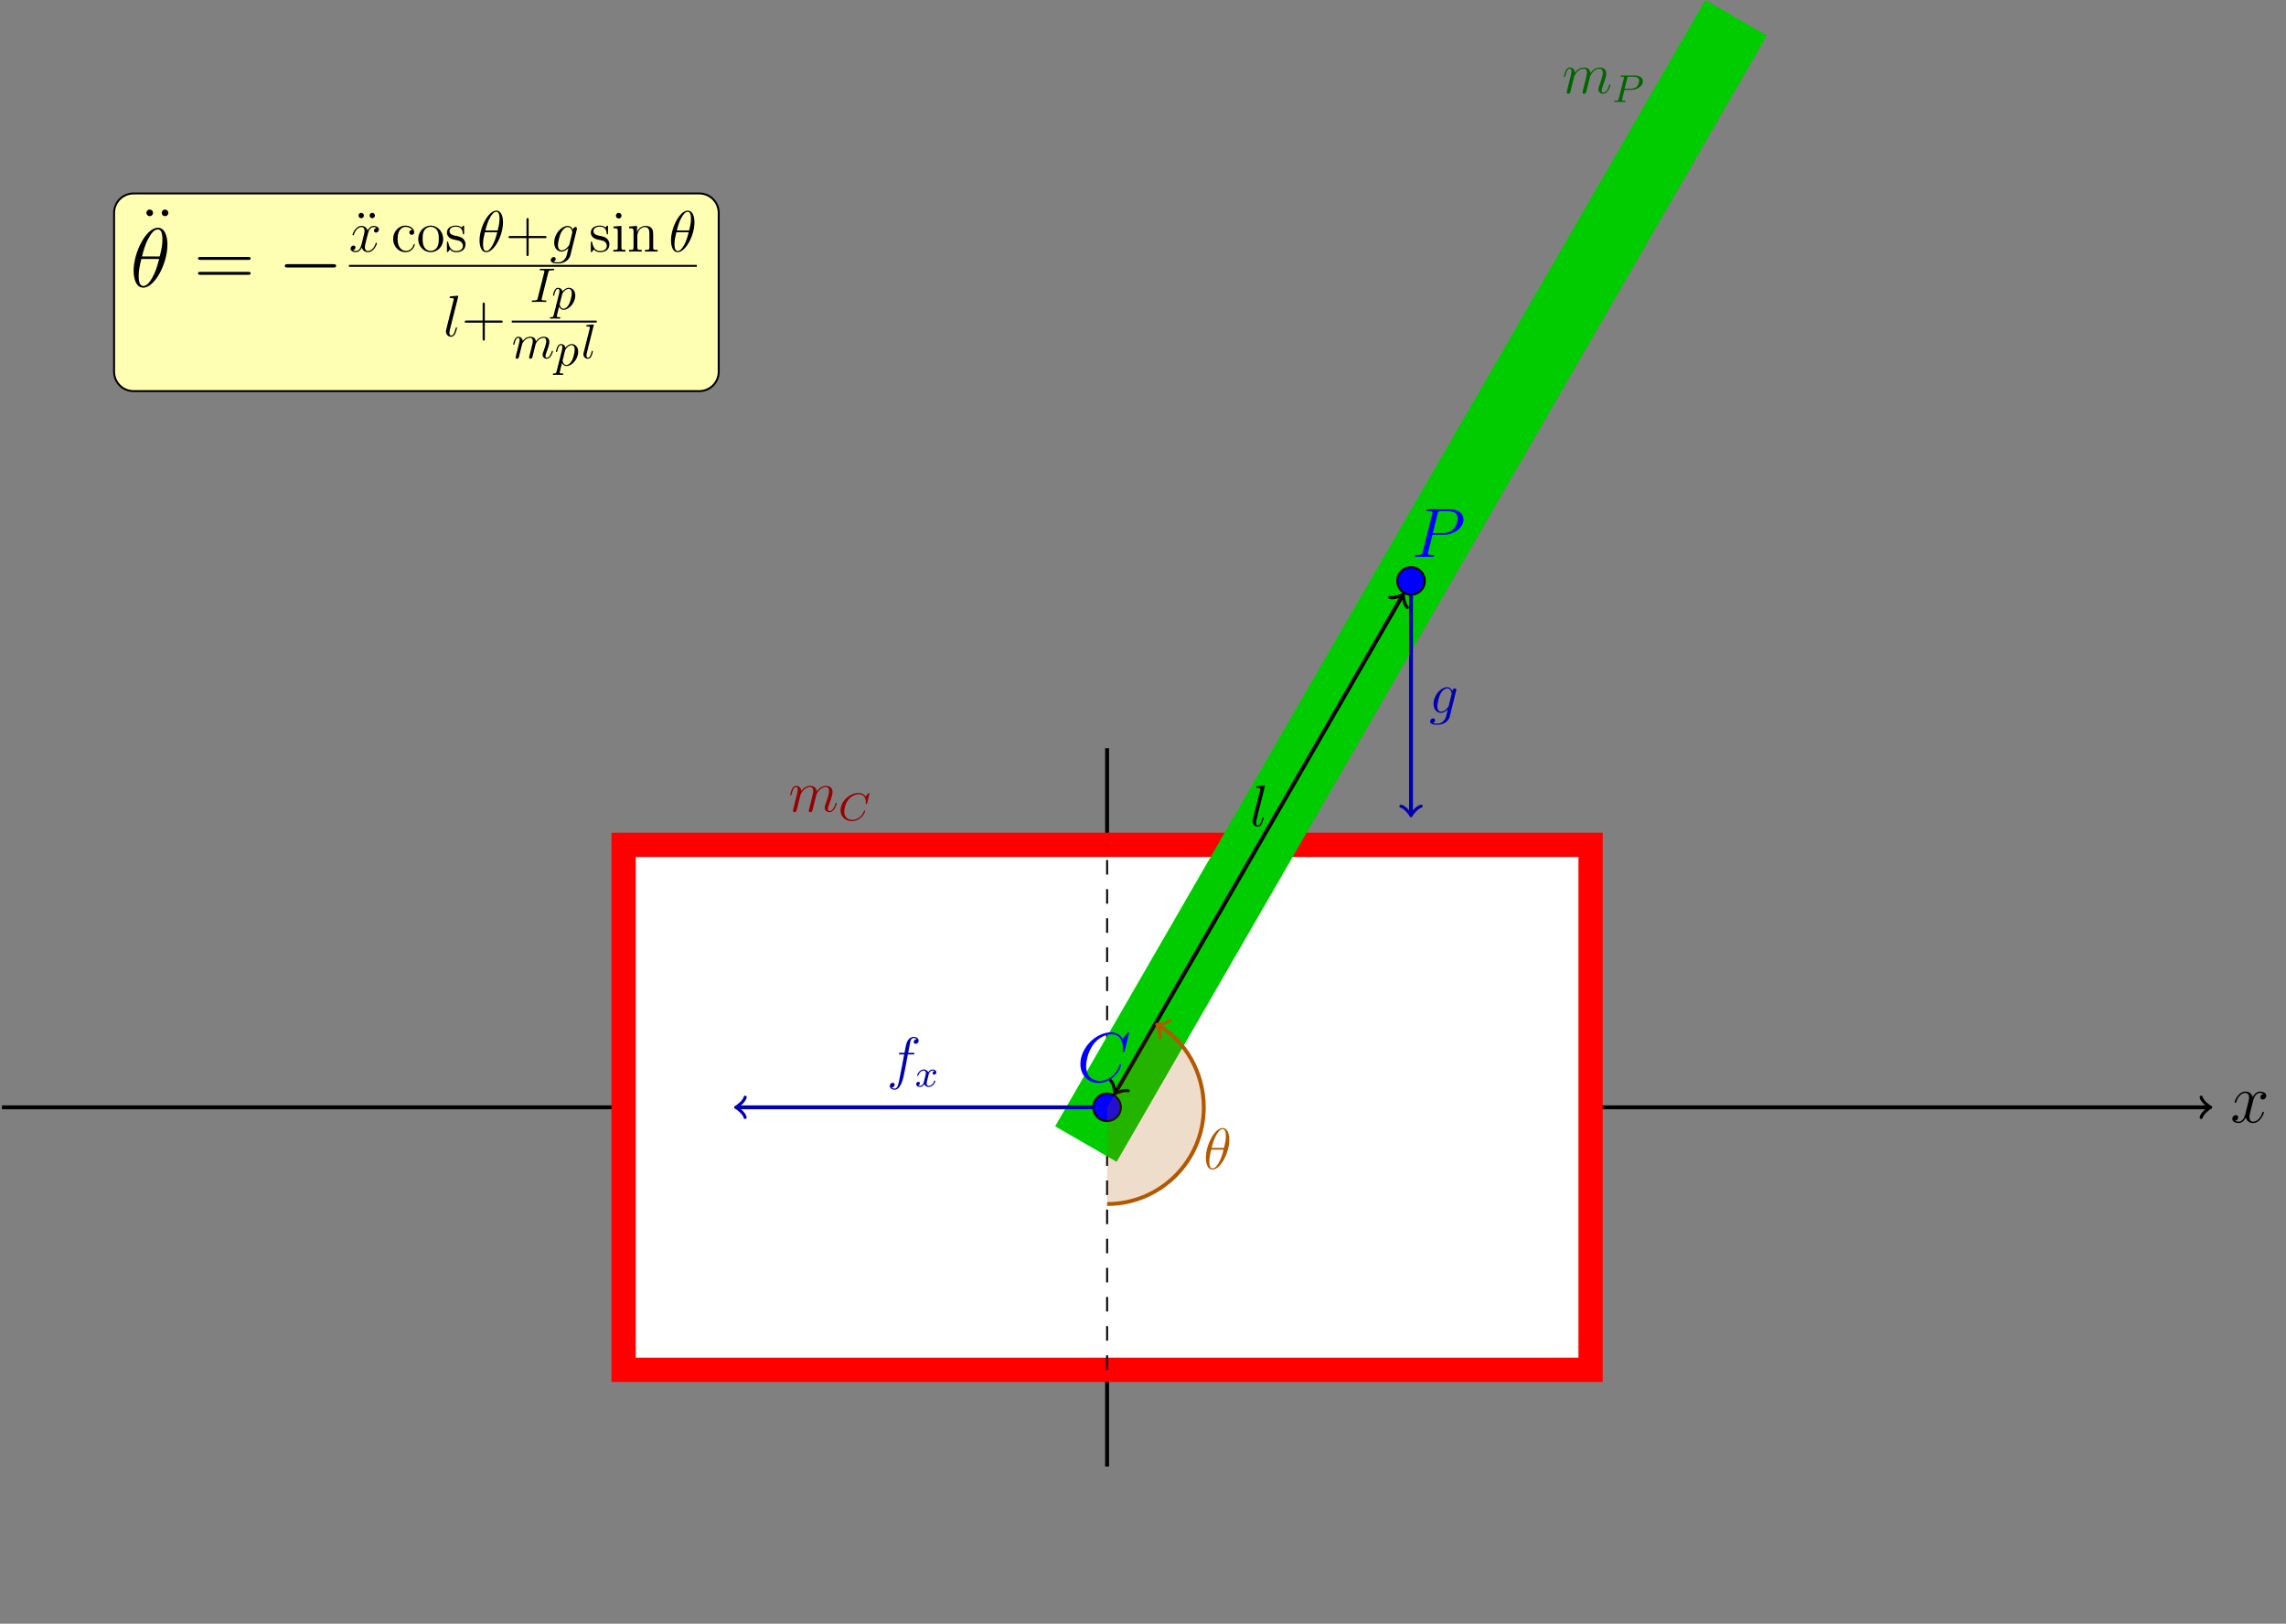 <?xml version='1.0' encoding='UTF-8'?>
<!-- This file was generated by dvisvgm 2.13.3 -->
<svg version='1.1' xmlns='http://www.w3.org/2000/svg' xmlns:xlink='http://www.w3.org/1999/xlink' width='468.964pt' height='333.09pt' viewBox='-72 -72 468.964 333.09'>
<rect x="-72" y="-72" width="468.964" height="333.09" fill="#808080" stroke="none"/>
<defs>
<path id='g7-73' d='M3.726-6.037C3.816-6.396 3.846-6.496 4.633-6.496C4.872-6.496 4.951-6.496 4.951-6.685C4.951-6.804 4.842-6.804 4.802-6.804C4.513-6.804 3.776-6.775 3.487-6.775C3.188-6.775 2.461-6.804 2.162-6.804C2.092-6.804 1.963-6.804 1.963-6.605C1.963-6.496 2.052-6.496 2.242-6.496C2.66-6.496 2.929-6.496 2.929-6.306C2.929-6.257 2.929-6.237 2.909-6.147L1.564-.777C1.474-.408 1.445-.309 .658-.309C.428-.309 .339-.309 .339-.11C.339 0 .458 0 .488 0C.777 0 1.504-.03 1.793-.03C2.092-.03 2.829 0 3.128 0C3.208 0 3.328 0 3.328-.189C3.328-.309 3.248-.309 3.029-.309C2.849-.309 2.8-.309 2.6-.329C2.391-.349 2.351-.389 2.351-.498C2.351-.578 2.371-.658 2.391-.727L3.726-6.037Z'/>
<path id='g7-108' d='M2.57-6.804C2.57-6.814 2.57-6.914 2.441-6.914C2.212-6.914 1.484-6.834 1.225-6.814C1.146-6.804 1.036-6.795 1.036-6.605C1.036-6.496 1.136-6.496 1.285-6.496C1.763-6.496 1.773-6.406 1.773-6.326L1.743-6.127L.488-1.146C.458-1.036 .438-.966 .438-.807C.438-.239 .877 .11 1.345 .11C1.674 .11 1.923-.09 2.092-.448C2.271-.827 2.391-1.405 2.391-1.425C2.391-1.524 2.301-1.524 2.271-1.524C2.172-1.524 2.162-1.484 2.132-1.345C1.963-.697 1.773-.11 1.375-.11C1.076-.11 1.076-.428 1.076-.568C1.076-.807 1.086-.857 1.136-1.046L2.57-6.804Z'/>
<path id='g7-109' d='M.877-.588C.847-.438 .787-.209 .787-.159C.787 .02 .927 .11 1.076 .11C1.196 .11 1.375 .03 1.445-.169C1.455-.189 1.574-.658 1.634-.907L1.853-1.803C1.913-2.022 1.973-2.242 2.022-2.471C2.062-2.64 2.142-2.929 2.152-2.969C2.301-3.278 2.829-4.184 3.776-4.184C4.224-4.184 4.314-3.816 4.314-3.487C4.314-3.238 4.244-2.959 4.164-2.66L3.885-1.504L3.686-.747C3.646-.548 3.557-.209 3.557-.159C3.557 .02 3.696 .11 3.846 .11C4.154 .11 4.214-.139 4.294-.458C4.433-1.016 4.802-2.471 4.892-2.859C4.922-2.989 5.45-4.184 6.535-4.184C6.964-4.184 7.073-3.846 7.073-3.487C7.073-2.919 6.655-1.783 6.456-1.255C6.366-1.016 6.326-.907 6.326-.707C6.326-.239 6.675 .11 7.143 .11C8.08 .11 8.448-1.345 8.448-1.425C8.448-1.524 8.359-1.524 8.329-1.524C8.229-1.524 8.229-1.494 8.179-1.345C8.03-.817 7.711-.11 7.163-.11C6.994-.11 6.924-.209 6.924-.438C6.924-.687 7.014-.927 7.103-1.146C7.293-1.664 7.711-2.77 7.711-3.337C7.711-3.985 7.313-4.403 6.565-4.403S5.31-3.965 4.941-3.437C4.932-3.567 4.902-3.905 4.623-4.144C4.374-4.354 4.055-4.403 3.806-4.403C2.909-4.403 2.421-3.766 2.252-3.537C2.202-4.105 1.783-4.403 1.335-4.403C.877-4.403 .687-4.015 .598-3.836C.418-3.487 .289-2.899 .289-2.869C.289-2.77 .389-2.77 .408-2.77C.508-2.77 .518-2.78 .578-2.999C.747-3.706 .946-4.184 1.305-4.184C1.465-4.184 1.614-4.105 1.614-3.726C1.614-3.517 1.584-3.407 1.455-2.889L.877-.588Z'/>
<path id='g7-112' d='M.448 1.215C.369 1.554 .349 1.624-.09 1.624C-.209 1.624-.319 1.624-.319 1.813C-.319 1.893-.269 1.933-.189 1.933C.08 1.933 .369 1.903 .648 1.903C.976 1.903 1.315 1.933 1.634 1.933C1.684 1.933 1.813 1.933 1.813 1.733C1.813 1.624 1.714 1.624 1.574 1.624C1.076 1.624 1.076 1.554 1.076 1.465C1.076 1.345 1.494-.279 1.564-.528C1.694-.239 1.973 .11 2.481 .11C3.636 .11 4.882-1.345 4.882-2.809C4.882-3.746 4.314-4.403 3.557-4.403C3.059-4.403 2.58-4.045 2.252-3.656C2.152-4.194 1.724-4.403 1.355-4.403C.897-4.403 .707-4.015 .618-3.836C.438-3.497 .309-2.899 .309-2.869C.309-2.77 .408-2.77 .428-2.77C.528-2.77 .538-2.78 .598-2.999C.767-3.706 .966-4.184 1.325-4.184C1.494-4.184 1.634-4.105 1.634-3.726C1.634-3.497 1.604-3.387 1.564-3.218L.448 1.215ZM2.202-3.108C2.271-3.377 2.54-3.656 2.72-3.806C3.068-4.115 3.357-4.184 3.527-4.184C3.925-4.184 4.164-3.836 4.164-3.248S3.836-1.514 3.656-1.136C3.318-.438 2.839-.11 2.471-.11C1.813-.11 1.684-.936 1.684-.996C1.684-1.016 1.684-1.036 1.714-1.156L2.202-3.108Z'/>
<path id='g5-43' d='M4.77-2.762H8.07C8.237-2.762 8.452-2.762 8.452-2.977C8.452-3.204 8.249-3.204 8.07-3.204H4.77V-6.504C4.77-6.671 4.77-6.886 4.555-6.886C4.328-6.886 4.328-6.683 4.328-6.504V-3.204H1.028C.861-3.204 .646-3.204 .646-2.989C.646-2.762 .849-2.762 1.028-2.762H4.328V.538C4.328 .705 4.328 .921 4.543 .921C4.77 .921 4.77 .717 4.77 .538V-2.762Z'/>
<path id='g5-99' d='M4.328-4.423C4.184-4.423 3.742-4.423 3.742-3.933C3.742-3.646 3.945-3.443 4.232-3.443C4.507-3.443 4.734-3.61 4.734-3.957C4.734-4.758 3.897-5.332 2.929-5.332C1.53-5.332 .418-4.089 .418-2.582C.418-1.052 1.566 .12 2.917 .12C4.495 .12 4.854-1.315 4.854-1.423S4.77-1.53 4.734-1.53C4.627-1.53 4.615-1.494 4.579-1.351C4.316-.502 3.67-.143 3.025-.143C2.295-.143 1.327-.777 1.327-2.594C1.327-4.579 2.343-5.069 2.941-5.069C3.395-5.069 4.053-4.89 4.328-4.423Z'/>
<path id='g5-105' d='M2.08-7.364C2.08-7.675 1.829-7.95 1.494-7.95C1.184-7.95 .921-7.699 .921-7.376C.921-7.018 1.207-6.791 1.494-6.791C1.865-6.791 2.08-7.101 2.08-7.364ZM.43-5.141V-4.794C1.196-4.794 1.303-4.722 1.303-4.136V-.885C1.303-.347 1.172-.347 .395-.347V0C.729-.024 1.303-.024 1.65-.024C1.781-.024 2.475-.024 2.881 0V-.347C2.104-.347 2.056-.406 2.056-.873V-5.272L.43-5.141Z'/>
<path id='g5-110' d='M5.32-2.905C5.32-4.017 5.32-4.352 5.045-4.734C4.698-5.2 4.136-5.272 3.73-5.272C2.57-5.272 2.116-4.28 2.02-4.041H2.008V-5.272L.383-5.141V-4.794C1.196-4.794 1.291-4.71 1.291-4.125V-.885C1.291-.347 1.16-.347 .383-.347V0C.693-.024 1.339-.024 1.674-.024C2.02-.024 2.666-.024 2.977 0V-.347C2.212-.347 2.068-.347 2.068-.885V-3.108C2.068-4.364 2.893-5.033 3.634-5.033S4.543-4.423 4.543-3.694V-.885C4.543-.347 4.411-.347 3.634-.347V0C3.945-.024 4.591-.024 4.926-.024C5.272-.024 5.918-.024 6.229 0V-.347C5.631-.347 5.332-.347 5.32-.705V-2.905Z'/>
<path id='g5-111' d='M5.487-2.558C5.487-4.101 4.316-5.332 2.929-5.332C1.494-5.332 .359-4.065 .359-2.558C.359-1.028 1.554 .12 2.917 .12C4.328 .12 5.487-1.052 5.487-2.558ZM2.929-.143C2.487-.143 1.949-.335 1.602-.921C1.279-1.459 1.267-2.164 1.267-2.666C1.267-3.12 1.267-3.85 1.638-4.388C1.973-4.902 2.499-5.093 2.917-5.093C3.383-5.093 3.885-4.878 4.208-4.411C4.579-3.862 4.579-3.108 4.579-2.666C4.579-2.248 4.579-1.506 4.268-.944C3.933-.371 3.383-.143 2.929-.143Z'/>
<path id='g5-115' d='M3.921-5.057C3.921-5.272 3.921-5.332 3.802-5.332C3.706-5.332 3.479-5.069 3.395-4.961C3.025-5.26 2.654-5.332 2.271-5.332C.825-5.332 .395-4.543 .395-3.885C.395-3.754 .395-3.335 .849-2.917C1.231-2.582 1.638-2.499 2.188-2.391C2.845-2.26 3.001-2.224 3.3-1.985C3.515-1.805 3.67-1.542 3.67-1.207C3.67-.693 3.371-.12 2.319-.12C1.53-.12 .956-.574 .693-1.769C.646-1.985 .646-1.997 .634-2.008C.61-2.056 .562-2.056 .526-2.056C.395-2.056 .395-1.997 .395-1.781V-.155C.395 .06 .395 .12 .514 .12C.574 .12 .586 .108 .789-.143C.849-.227 .849-.251 1.028-.442C1.482 .12 2.128 .12 2.331 .12C3.587 .12 4.208-.574 4.208-1.518C4.208-2.164 3.814-2.546 3.706-2.654C3.276-3.025 2.953-3.096 2.164-3.24C1.805-3.312 .933-3.479 .933-4.196C.933-4.567 1.184-5.117 2.26-5.117C3.563-5.117 3.634-4.005 3.658-3.634C3.67-3.539 3.754-3.539 3.79-3.539C3.921-3.539 3.921-3.599 3.921-3.814V-5.057Z'/>
<path id='g5-127' d='M2.343-7.4C2.343-7.699 2.092-7.95 1.793-7.95C1.506-7.95 1.243-7.735 1.243-7.4S1.506-6.85 1.793-6.85C2.092-6.85 2.343-7.101 2.343-7.4ZM4.603-7.4C4.603-7.735 4.34-7.95 4.053-7.95C3.754-7.95 3.503-7.699 3.503-7.4S3.754-6.85 4.053-6.85C4.34-6.85 4.603-7.066 4.603-7.4Z'/>
<path id='g0-0' d='M11.345-3.96C11.638-3.96 11.948-3.96 11.948-4.304S11.638-4.648 11.345-4.648H2.031C1.739-4.648 1.429-4.648 1.429-4.304S1.739-3.96 2.031-3.96H11.345Z'/>
<use id='g4-18' xlink:href='#g1-18' transform='scale(.694)'/>
<use id='g4-102' xlink:href='#g1-102' transform='scale(.694)'/>
<use id='g4-103' xlink:href='#g1-103' transform='scale(.694)'/>
<use id='g4-108' xlink:href='#g1-108' transform='scale(.694)'/>
<use id='g4-109' xlink:href='#g1-109' transform='scale(.694)'/>
<use id='g4-120' xlink:href='#g1-120' transform='scale(.694)'/>
<path id='g1-18' d='M7.626-8.659C7.626-10.415 7.076-12.12 5.664-12.12C3.254-12.12 .689-7.076 .689-3.288C.689-2.496 .861 .172 2.668 .172C5.01 .172 7.626-4.751 7.626-8.659ZM2.41-6.232C2.668-7.248 3.03-8.694 3.719-9.916C4.287-10.949 4.889-11.775 5.647-11.775C6.215-11.775 6.594-11.293 6.594-9.641C6.594-9.021 6.542-8.16 6.043-6.232H2.41ZM5.922-5.716C5.492-4.028 5.13-2.944 4.51-1.859C4.011-.981 3.409-.172 2.686-.172C2.152-.172 1.722-.585 1.722-2.29C1.722-3.409 1.997-4.579 2.272-5.716H5.922Z'/>
<path id='g1-67' d='M12.86-11.965C12.86-12.12 12.739-12.12 12.705-12.12S12.602-12.12 12.464-11.948L11.276-10.501C10.674-11.534 9.727-12.12 8.436-12.12C4.717-12.12 .861-8.349 .861-4.304C.861-1.429 2.875 .362 5.388 .362C6.766 .362 7.971-.224 8.969-1.067C10.467-2.324 10.915-3.994 10.915-4.132C10.915-4.287 10.777-4.287 10.725-4.287C10.57-4.287 10.553-4.183 10.519-4.114C9.727-1.429 7.403-.138 5.681-.138C3.856-.138 2.272-1.308 2.272-3.753C2.272-4.304 2.445-7.299 4.39-9.555C5.337-10.656 6.955-11.62 8.591-11.62C10.484-11.62 11.328-10.054 11.328-8.298C11.328-7.85 11.276-7.472 11.276-7.403C11.276-7.248 11.448-7.248 11.5-7.248C11.689-7.248 11.707-7.265 11.775-7.575L12.86-11.965Z'/>
<path id='g1-80' d='M5.096-5.475H7.988C10.364-5.475 12.739-7.23 12.739-9.193C12.739-10.536 11.603-11.758 9.434-11.758H4.114C3.787-11.758 3.632-11.758 3.632-11.431C3.632-11.259 3.787-11.259 4.046-11.259C5.096-11.259 5.096-11.121 5.096-10.932C5.096-10.897 5.096-10.794 5.027-10.536L2.703-1.274C2.548-.671 2.513-.499 1.308-.499C.981-.499 .809-.499 .809-.189C.809 0 .964 0 1.067 0C1.394 0 1.739-.034 2.066-.034H4.08C4.407-.034 4.769 0 5.096 0C5.233 0 5.423 0 5.423-.327C5.423-.499 5.268-.499 5.01-.499C3.977-.499 3.96-.62 3.96-.792C3.96-.878 3.977-.998 3.994-1.085L5.096-5.475ZM6.335-10.587C6.49-11.224 6.559-11.259 7.23-11.259H8.935C10.226-11.259 11.293-10.846 11.293-9.555C11.293-9.107 11.07-7.644 10.278-6.852C9.985-6.542 9.159-5.888 7.592-5.888H5.165L6.335-10.587Z'/>
<path id='g1-102' d='M7.678-6.921C8.022-6.921 8.16-6.921 8.16-7.248C8.16-7.42 8.022-7.42 7.713-7.42H6.318C6.645-9.193 6.886-10.415 7.024-10.966C7.127-11.379 7.489-11.775 7.936-11.775C8.298-11.775 8.659-11.62 8.832-11.465C8.16-11.397 7.954-10.897 7.954-10.605C7.954-10.26 8.212-10.054 8.539-10.054C8.883-10.054 9.4-10.346 9.4-11.001C9.4-11.724 8.677-12.12 7.919-12.12C7.179-12.12 6.456-11.569 6.111-10.897C5.802-10.295 5.629-9.675 5.233-7.42H4.08C3.753-7.42 3.581-7.42 3.581-7.11C3.581-6.921 3.684-6.921 4.028-6.921H5.13C4.82-5.32 4.114-1.429 3.719 .413C3.426 1.911 3.168 3.168 2.307 3.168C2.255 3.168 1.756 3.168 1.446 2.841C2.324 2.772 2.324 2.014 2.324 1.997C2.324 1.653 2.066 1.446 1.739 1.446C1.394 1.446 .878 1.739 .878 2.393C.878 3.133 1.635 3.512 2.307 3.512C4.063 3.512 4.786 .362 4.975-.499C5.285-1.825 6.129-6.404 6.215-6.921H7.678Z'/>
<path id='g1-103' d='M5.819-2.186C5.75-1.911 5.716-1.842 5.492-1.584C4.786-.671 4.063-.344 3.529-.344C2.961-.344 2.427-.792 2.427-1.98C2.427-2.892 2.944-4.82 3.323-5.595C3.822-6.559 4.597-7.248 5.32-7.248C6.456-7.248 6.68-5.836 6.68-5.733L6.628-5.492L5.819-2.186ZM6.886-6.456C6.662-6.955 6.18-7.592 5.32-7.592C3.443-7.592 1.308-5.233 1.308-2.668C1.308-.878 2.393 0 3.495 0C4.407 0 5.216-.723 5.526-1.067L5.147 .482C4.906 1.429 4.803 1.859 4.183 2.462C3.478 3.168 2.823 3.168 2.445 3.168C1.928 3.168 1.498 3.133 1.067 2.995C1.618 2.841 1.756 2.359 1.756 2.169C1.756 1.894 1.549 1.618 1.171 1.618C.757 1.618 .31 1.963 .31 2.531C.31 3.237 1.016 3.512 2.479 3.512C4.7 3.512 5.853 2.083 6.077 1.153L7.988-6.559C8.04-6.766 8.04-6.8 8.04-6.835C8.04-7.076 7.85-7.265 7.592-7.265C7.179-7.265 6.938-6.921 6.886-6.456Z'/>
<path id='g1-108' d='M4.373-11.517C4.39-11.586 4.424-11.689 4.424-11.775C4.424-11.948 4.252-11.948 4.218-11.948C4.201-11.948 3.581-11.896 3.271-11.861C2.978-11.844 2.72-11.81 2.41-11.793C1.997-11.758 1.876-11.741 1.876-11.431C1.876-11.259 2.049-11.259 2.221-11.259C3.099-11.259 3.099-11.104 3.099-10.932C3.099-10.863 3.099-10.829 3.013-10.519L.878-1.98C.826-1.79 .792-1.653 .792-1.377C.792-.516 1.429 .172 2.307 .172C2.875 .172 3.254-.207 3.529-.74C3.822-1.308 4.063-2.393 4.063-2.462C4.063-2.548 3.994-2.617 3.891-2.617C3.736-2.617 3.719-2.531 3.65-2.272C3.34-1.085 3.03-.172 2.341-.172C1.825-.172 1.825-.723 1.825-.964C1.825-1.033 1.825-1.394 1.945-1.876L4.373-11.517Z'/>
<path id='g1-109' d='M3.546-5.044C3.581-5.147 4.011-6.008 4.648-6.559C5.096-6.972 5.681-7.248 6.352-7.248C7.041-7.248 7.282-6.731 7.282-6.043C7.282-5.939 7.282-5.595 7.076-4.786L6.645-3.013C6.507-2.496 6.18-1.222 6.146-1.033C6.077-.775 5.974-.327 5.974-.258C5.974-.017 6.163 .172 6.421 .172C6.938 .172 7.024-.224 7.179-.844L8.212-4.958C8.246-5.096 9.141-7.248 11.035-7.248C11.724-7.248 11.965-6.731 11.965-6.043C11.965-5.079 11.293-3.202 10.915-2.169C10.76-1.756 10.674-1.532 10.674-1.222C10.674-.448 11.207 .172 12.034 .172C13.635 .172 14.237-2.359 14.237-2.462C14.237-2.548 14.168-2.617 14.065-2.617C13.91-2.617 13.893-2.565 13.807-2.272C13.411-.895 12.774-.172 12.085-.172C11.913-.172 11.638-.189 11.638-.74C11.638-1.188 11.844-1.739 11.913-1.928C12.223-2.754 12.998-4.786 12.998-5.784C12.998-6.817 12.395-7.592 11.087-7.592C9.933-7.592 9.004-6.938 8.315-5.922C8.263-6.852 7.695-7.592 6.404-7.592C4.872-7.592 4.063-6.507 3.753-6.077C3.701-7.058 2.995-7.592 2.238-7.592C1.739-7.592 1.343-7.351 1.016-6.697C.706-6.077 .465-5.027 .465-4.958S.534-4.803 .654-4.803C.792-4.803 .809-4.82 .912-5.216C1.171-6.232 1.498-7.248 2.186-7.248C2.582-7.248 2.72-6.972 2.72-6.456C2.72-6.077 2.548-5.406 2.427-4.872L1.945-3.013C1.876-2.686 1.687-1.911 1.601-1.601C1.481-1.153 1.291-.344 1.291-.258C1.291-.017 1.481 .172 1.739 .172C1.945 .172 2.186 .069 2.324-.189C2.359-.275 2.513-.878 2.6-1.222L2.978-2.772L3.546-5.044Z'/>
<path id='g1-120' d='M8.16-7.024C7.609-6.921 7.403-6.507 7.403-6.18C7.403-5.767 7.73-5.629 7.971-5.629C8.487-5.629 8.849-6.077 8.849-6.542C8.849-7.265 8.022-7.592 7.299-7.592C6.249-7.592 5.664-6.559 5.509-6.232C5.113-7.523 4.046-7.592 3.736-7.592C1.98-7.592 1.05-5.337 1.05-4.958C1.05-4.889 1.119-4.803 1.24-4.803C1.377-4.803 1.412-4.906 1.446-4.975C2.031-6.886 3.185-7.248 3.684-7.248C4.459-7.248 4.614-6.525 4.614-6.111C4.614-5.733 4.51-5.337 4.304-4.51L3.719-2.152C3.46-1.119 2.961-.172 2.049-.172C1.963-.172 1.532-.172 1.171-.396C1.79-.516 1.928-1.033 1.928-1.24C1.928-1.584 1.67-1.79 1.343-1.79C.93-1.79 .482-1.429 .482-.878C.482-.155 1.291 .172 2.031 .172C2.858 .172 3.443-.482 3.805-1.188C4.08-.172 4.941 .172 5.578 .172C7.334 .172 8.263-2.083 8.263-2.462C8.263-2.548 8.195-2.617 8.091-2.617C7.936-2.617 7.919-2.531 7.867-2.393C7.403-.878 6.404-.172 5.629-.172C5.027-.172 4.7-.62 4.7-1.326C4.7-1.704 4.769-1.98 5.044-3.116L5.647-5.457C5.905-6.49 6.49-7.248 7.282-7.248C7.317-7.248 7.799-7.248 8.16-7.024Z'/>
<path id='g3-67' d='M6.344-5.396C6.352-5.428 6.368-5.475 6.368-5.515C6.368-5.571 6.32-5.611 6.265-5.611S6.185-5.587 6.121-5.515L5.563-4.902C5.491-5.005 5.069-5.611 4.136-5.611C2.287-5.611 .422-3.897 .422-2.064C.422-.677 1.474 .167 2.742 .167C3.786 .167 4.67-.47 5.101-1.092C5.364-1.482 5.467-1.865 5.467-1.913C5.467-1.985 5.42-2.016 5.348-2.016C5.252-2.016 5.236-1.977 5.212-1.889C4.878-.789 3.802-.096 2.845-.096C2.032-.096 1.18-.574 1.18-1.793C1.18-2.048 1.267-3.379 2.152-4.376C2.75-5.045 3.563-5.348 4.192-5.348C5.197-5.348 5.611-4.543 5.611-3.786C5.611-3.674 5.579-3.523 5.579-3.427C5.579-3.324 5.683-3.324 5.715-3.324C5.818-3.324 5.834-3.355 5.866-3.499L6.344-5.396Z'/>
<path id='g3-80' d='M2.511-2.487H3.961C5.109-2.487 6.304-3.284 6.304-4.224C6.304-4.902 5.667-5.444 4.639-5.444H1.953C1.809-5.444 1.706-5.444 1.706-5.292C1.706-5.181 1.809-5.181 1.937-5.181C2.2-5.181 2.431-5.181 2.431-5.053C2.431-5.021 2.423-5.013 2.399-4.91L1.331-.63C1.259-.335 1.243-.263 .677-.263C.494-.263 .406-.263 .406-.112C.406-.08 .43 0 .534 0C.685 0 .877-.016 1.028-.024H1.538C2.303-.024 2.511 0 2.566 0C2.614 0 2.726 0 2.726-.151C2.726-.263 2.622-.263 2.487-.263C2.463-.263 2.319-.263 2.184-.279C2.016-.295 2-.319 2-.391C2-.43 2.016-.478 2.024-.518L2.511-2.487ZM3.092-4.886C3.164-5.157 3.172-5.181 3.499-5.181H4.376C5.029-5.181 5.531-4.989 5.531-4.4C5.531-4.296 5.491-3.587 5.045-3.148C4.926-3.029 4.543-2.726 3.762-2.726H2.55L3.092-4.886Z'/>
<path id='g3-120' d='M3.993-3.18C3.642-3.092 3.626-2.782 3.626-2.75C3.626-2.574 3.762-2.455 3.937-2.455S4.384-2.59 4.384-2.933C4.384-3.387 3.881-3.515 3.587-3.515C3.212-3.515 2.909-3.252 2.726-2.941C2.55-3.363 2.136-3.515 1.809-3.515C.94-3.515 .454-2.519 .454-2.295C.454-2.224 .51-2.192 .574-2.192C.669-2.192 .685-2.232 .709-2.327C.893-2.909 1.371-3.292 1.785-3.292C2.096-3.292 2.248-3.068 2.248-2.782C2.248-2.622 2.152-2.256 2.088-2C2.032-1.769 1.857-1.06 1.817-.909C1.706-.478 1.419-.143 1.06-.143C1.028-.143 .821-.143 .654-.255C1.02-.343 1.02-.677 1.02-.685C1.02-.869 .877-.98 .701-.98C.486-.98 .255-.797 .255-.494C.255-.128 .646 .08 1.052 .08C1.474 .08 1.769-.239 1.913-.494C2.088-.104 2.455 .08 2.837 .08C3.706 .08 4.184-.917 4.184-1.14C4.184-1.219 4.121-1.243 4.065-1.243C3.969-1.243 3.953-1.188 3.929-1.108C3.77-.574 3.316-.143 2.853-.143C2.59-.143 2.399-.319 2.399-.654C2.399-.813 2.447-.996 2.558-1.443C2.614-1.682 2.79-2.383 2.829-2.534C2.941-2.949 3.22-3.292 3.579-3.292C3.618-3.292 3.826-3.292 3.993-3.18Z'/>
<path id='g2-61' d='M11.07-5.526C11.328-5.526 11.586-5.526 11.586-5.819C11.586-6.129 11.293-6.129 11.001-6.129H1.377C1.085-6.129 .792-6.129 .792-5.819C.792-5.526 1.05-5.526 1.308-5.526H11.07ZM11.001-2.462C11.293-2.462 11.586-2.462 11.586-2.772C11.586-3.064 11.328-3.064 11.07-3.064H1.308C1.05-3.064 .792-3.064 .792-2.772C.792-2.462 1.085-2.462 1.377-2.462H11.001Z'/>
<path id='g2-127' d='M3.047-10.622C3.047-11.052 2.703-11.311 2.376-11.311C1.928-11.311 1.687-10.932 1.687-10.639C1.687-10.295 1.963-9.951 2.376-9.951C2.737-9.951 3.047-10.243 3.047-10.622ZM6.198-10.622C6.198-10.966 5.922-11.311 5.509-11.311C5.147-11.311 4.838-11.018 4.838-10.639C4.838-10.209 5.182-9.951 5.509-9.951C5.957-9.951 6.198-10.329 6.198-10.622Z'/>
<use id='g6-67' xlink:href='#g1-67' transform='scale(.833)'/>
<use id='g6-80' xlink:href='#g1-80' transform='scale(.833)'/>
<use id='g6-120' xlink:href='#g1-120' transform='scale(.833)'/>
</defs>
<g id='page1'>
<g stroke-miterlimit='10' transform='translate(-43.255,243.011)scale(0.996,-0.996)'>
<g fill='#000' stroke='#000'>
<g stroke-width='0.4'>
<g stroke-width='0.8'>
<path d='M -28.453 88.204 L 426.081 88.204' fill='none'/>
<g transform='translate(426.081,88.204)'>
<g stroke-width='0.64'>
 <g stroke-dasharray='none' stroke-dashoffset='0.0'>
 <g stroke-linecap='round'>
 <g stroke-linejoin='round'>
 <path d=' M -1.56 2.08 C -1.43 1.3 0.0 0.13 0.39 0.0 C 0.0 -0.13 -1.43 -1.3 -1.56 -2.08  ' fill='none'/>
 </g>
 </g>
 </g>
 </g>
</g>
<g transform='translate(430.524,85.104)'>
<g stroke='none' transform='scale(-1.004,1.004)translate(-43.255,243.011)scale(-1,-1)'>
<g fill='#000'>
<g stroke='none'>
<use x='-43.255' y='243.011' xlink:href='#g6-120'/>
</g>
</g>
</g>
</g>
</g>
<g stroke-width='0.8'>
<path d='M 199.169 14.226 L 199.169 162.181' fill='none'/>
</g>
<g fill='#f00' stroke='#f00'>
<g fill='#fff'>
<g stroke-width='5.0'>
<path d='M 99.585 34.143 M 99.585 34.143 L 99.585 142.264 L 298.754 142.264 L 298.754 34.143 Z M 298.754 142.264'/>
</g>
</g>
</g>
<g stroke-dasharray='3.0,3.0' stroke-dashoffset='0.0'>
<path d='M 199.169 34.143 L 199.169 142.264' fill='none'/>
</g>
<g fill='#0c0' stroke='#0c0'>
<g fill='#0c0'>
<path d='M 201.062 77.255 M 201.062 77.255 L 334.789 308.879 L 322.469 315.992 L 188.741 84.368 Z M 322.469 315.992'/>
</g>
</g>
<g fill='#00f'>
<path d='M 199.169 88.204 M 196.705 89.626 C 195.919 88.265 196.386 86.525 197.746 85.739 C 199.107 84.954 200.848 85.42 201.633 86.781 C 202.419 88.142 201.953 89.882 200.592 90.668 C 199.231 91.454 197.491 90.987 196.705 89.626 Z M 199.169 88.204'/>
</g>
<g fill='#00f' stroke='#00f'>
<path d='M 198.509 98.441' fill='none'/>
<g transform='translate(192.948,93.521)'>
<g stroke='none' transform='scale(-1.004,1.004)translate(-43.255,243.011)scale(-1,-1)'>
<g fill='#00f'>
<g stroke='none'>
<g fill='#00f'>
<use x='-43.255' y='243.011' xlink:href='#g6-67'/>
</g>
</g>
</g>
</g>
</g>
</g>
<g fill='#00f'>
<path d='M 261.765 196.624 M 259.301 198.046 C 258.515 196.685 258.982 194.945 260.343 194.159 C 261.704 193.374 263.444 193.84 264.23 195.201 C 265.015 196.562 264.549 198.302 263.188 199.088 C 261.827 199.874 260.087 199.407 259.301 198.046 Z M 261.765 196.624'/>
</g>
<g fill='#00f' stroke='#00f'>
<path d='M 267.456 206.48' fill='none'/>
<g transform='translate(261.933,201.56)'>
<g stroke='none' transform='scale(-1.004,1.004)translate(-43.255,243.011)scale(-1,-1)'>
<g fill='#00f'>
<g stroke='none'>
<g fill='#00f'>
<use x='-43.255' y='243.011' xlink:href='#g6-80'/>
</g>
</g>
</g>
</g>
</g>
</g>
<g stroke-width='0.8'>
<g fill='#000' stroke='#000'>
<path d='M 200.947 91.283 L 259.988 193.545' fill='none'/>
<g transform='matrix(-0.5,-0.866,0.866,-0.5,200.947,91.283)'>
<g stroke-width='0.64'>
 <g stroke-dasharray='none' stroke-dashoffset='0.0'>
 <g stroke-linecap='round'>
 <g stroke-linejoin='round'>
 <path d=' M -1.56 2.08 C -1.43 1.3 0.0 0.13 0.39 0.0 C 0.0 -0.13 -1.43 -1.3 -1.56 -2.08  ' fill='none'/>
 </g>
 </g>
 </g>
 </g>
</g>
<g transform='matrix(0.5,0.866,-0.866,0.5,259.988,193.545)'>
<g stroke-width='0.64'>
 <g stroke-dasharray='none' stroke-dashoffset='0.0'>
 <g stroke-linecap='round'>
 <g stroke-linejoin='round'>
 <path d=' M -1.56 2.08 C -1.43 1.3 0.0 0.13 0.39 0.0 C 0.0 -0.13 -1.43 -1.3 -1.56 -2.08  ' fill='none'/>
 </g>
 </g>
 </g>
 </g>
</g>
<g transform='translate(228.585,146.147)'>
<g stroke='none' transform='scale(-1.004,1.004)translate(-43.255,243.011)scale(-1,-1)'>
<g fill='#000'>
<g stroke='none'>
<use x='-43.255' y='243.011' xlink:href='#g4-108'/>
</g>
</g>
</g>
</g>
</g>
</g>
<g stroke-width='0.8'>
<g fill='#0000b3' stroke='#0000b3'>
<path d='M 123.057 88.204 L 196.324 88.204' fill='none'/>
<g transform='matrix(-1.0,0.0,0.0,-1.0,123.057,88.204)'>
<g stroke-width='0.64'>
 <g stroke-dasharray='none' stroke-dashoffset='0.0'>
 <g stroke-linecap='round'>
 <g stroke-linejoin='round'>
 <path d=' M -1.56 2.08 C -1.43 1.3 0.0 0.13 0.39 0.0 C 0.0 -0.13 -1.43 -1.3 -1.56 -2.08  ' fill='none'/>
 </g>
 </g>
 </g>
 </g>
</g>
<g transform='translate(153.797,94.27)'>
<g stroke='none' transform='scale(-1.004,1.004)translate(-43.255,243.011)scale(-1,-1)'>
<g fill='#0000b3'>
<g stroke='none'>
<g fill='#0000b3'>
<use x='-43.255' y='243.011' xlink:href='#g4-102'/>
<use x='-37.485' y='244.804' xlink:href='#g3-120'/>
</g>
</g>
</g>
</g>
</g>
</g>
</g>
<g stroke-width='0.8'>
<g fill='#0000b3' stroke='#0000b3'>
<path d='M 261.765 193.763 L 261.765 148.664' fill='none'/>
<g transform='matrix(0.0,-1.0,1.0,0.0,261.765,148.664)'>
<g stroke-width='0.64'>
 <g stroke-dasharray='none' stroke-dashoffset='0.0'>
 <g stroke-linecap='round'>
 <g stroke-linejoin='round'>
 <path d=' M -1.56 2.08 C -1.43 1.3 0.0 0.13 0.39 0.0 C 0.0 -0.13 -1.43 -1.3 -1.56 -2.08  ' fill='none'/>
 </g>
 </g>
 </g>
 </g>
</g>
<g transform='translate(265.498,169.442)'>
<g stroke='none' transform='scale(-1.004,1.004)translate(-43.255,243.011)scale(-1,-1)'>
<g fill='#0000b3'>
<g stroke='none'>
<g fill='#0000b3'>
<use x='-43.255' y='243.011' xlink:href='#g4-103'/>
</g>
</g>
</g>
</g>
</g>
</g>
</g>
<g stroke-width='0.8'>
<g fill='#b35900' stroke='#b35900'>
<path d='M 199.169 68.286 C 210.169 68.286 219.086 77.203 219.086 88.203 C 219.086 95.318 215.289 101.895 209.742 105.097' fill='none'/>
<g transform='matrix(-0.866,0.5,-0.5,-0.866,209.743,105.097)'>
<g stroke-width='0.64'>
 <g stroke-dasharray='none' stroke-dashoffset='0.0'>
 <g stroke-linecap='round'>
 <g stroke-linejoin='round'>
 <path d=' M -1.56 2.08 C -1.43 1.3 0.0 0.13 0.39 0.0 C 0.0 -0.13 -1.43 -1.3 -1.56 -2.08  ' fill='none'/>
 </g>
 </g>
 </g>
 </g>
</g>
</g>
</g>
<g stroke-opacity='0.2'>
<g fill-opacity='0.2'>
<g fill='#b35900' stroke='#b35900'>
<path d='M 199.169 88.204 L 199.169 68.286 C 210.169 68.286 219.086 77.203 219.086 88.203 C 219.086 95.318 215.289 101.895 209.128 105.452' stroke='none'/>
</g>
</g>
</g>
<g stroke-width='0.8'>
<g fill='#b35900' stroke='#b35900'>
<path d='M 221.931 79.668' fill='none'/>
<g transform='translate(219.03,75.501)'>
<g stroke='none' transform='scale(-1.004,1.004)translate(-43.255,243.011)scale(-1,-1)'>
<g fill='#b35900'>
<g stroke='none'>
<g fill='#b35900'>
<use x='-43.255' y='243.011' xlink:href='#g4-18'/>
</g>
</g>
</g>
</g>
</g>
</g>
</g>
<g fill='#900' stroke='#900'>
<path d='M 142.264 150.8' fill='none'/>
<g transform='translate(133.563,149.116)'>
<g stroke='none' transform='scale(-1.004,1.004)translate(-43.255,243.011)scale(-1,-1)'>
<g fill='#900'>
<g stroke='none'>
<g fill='#900'>
<use x='-43.255' y='243.011' xlink:href='#g4-109'/>
<use x='-33.016' y='244.804' xlink:href='#g3-67'/>
</g>
</g>
</g>
</g>
</g>
</g>
<g fill='#060' stroke='#060'>
<path d='M 301.599 298.754' fill='none'/>
<g transform='translate(292.926,297.07)'>
<g stroke='none' transform='scale(-1.004,1.004)translate(-43.255,243.011)scale(-1,-1)'>
<g fill='#060'>
<g stroke='none'>
<g fill='#060'>
<use x='-43.255' y='243.011' xlink:href='#g4-109'/>
<use x='-33.016' y='244.804' xlink:href='#g3-80'/>
</g>
</g>
</g>
</g>
</g>
</g>
<path d='M 56.905 256.075' fill='none'/>
<g fill='#ffffb3'>
<g fill='#ffffb3'>
<path d='M 115.173 276.429 L -1.362 276.429 C -3.571 276.429 -5.362 274.638 -5.362 272.429 L -5.362 239.72 C -5.362 237.511 -3.571 235.72 -1.362 235.72 L 115.173 235.72 C 117.382 235.72 119.173 237.511 119.173 239.72 L 119.173 272.429 C 119.173 274.638 117.382 276.429 115.173 276.429 Z M -5.362 235.72'/>
</g>
<g transform='translate(-2.029,257.2)'>
<g stroke='none' transform='scale(-1.004,1.004)translate(-43.255,243.011)scale(-1,-1)'>
<g fill='#000'>
<g stroke='none'>
<use x='-41.636' y='238.467' xlink:href='#g2-127'/>
<use x='-43.255' y='243.011' xlink:href='#g1-18'/>
<use x='-30.149' y='243.011' xlink:href='#g2-61'/>
<use x='-12.975' y='243.011' xlink:href='#g0-0'/>
<use x='2.335' y='235.785' xlink:href='#g5-127'/>
<use x='1.61' y='235.785' xlink:href='#g4-120'/>
<use x='10.255' y='235.785' xlink:href='#g5-99'/>
<use x='15.458' y='235.785' xlink:href='#g5-111'/>
<use x='21.311' y='235.785' xlink:href='#g5-115'/>
<use x='27.92' y='235.785' xlink:href='#g4-18'/>
<use x='33.701' y='235.785' xlink:href='#g5-43'/>
<use x='42.805' y='235.785' xlink:href='#g4-103'/>
<use x='50.832' y='235.785' xlink:href='#g5-115'/>
<use x='55.45' y='235.785' xlink:href='#g5-105'/>
<use x='58.701' y='235.785' xlink:href='#g5-110'/>
<use x='67.197' y='235.785' xlink:href='#g4-18'/>
<rect x='1.61' y='238.508' height='.398' width='71.367'/>
<use x='20.958' y='253.131' xlink:href='#g4-108'/>
<use x='24.708' y='253.131' xlink:href='#g5-43'/>
<use x='38.776' y='246.113' xlink:href='#g7-73'/>
<use x='43.155' y='247.607' xlink:href='#g7-112'/>
<rect x='35.008' y='249.943' height='.398' width='17.427'/>
<use x='35.008' y='257.658' xlink:href='#g7-109'/>
<use x='43.755' y='259.153' xlink:href='#g7-112'/>
<use x='49.266' y='257.658' xlink:href='#g7-108'/>
</g>
</g>
</g>
</g>
</g>
</g>
</g>
</g>
</g>
</svg>